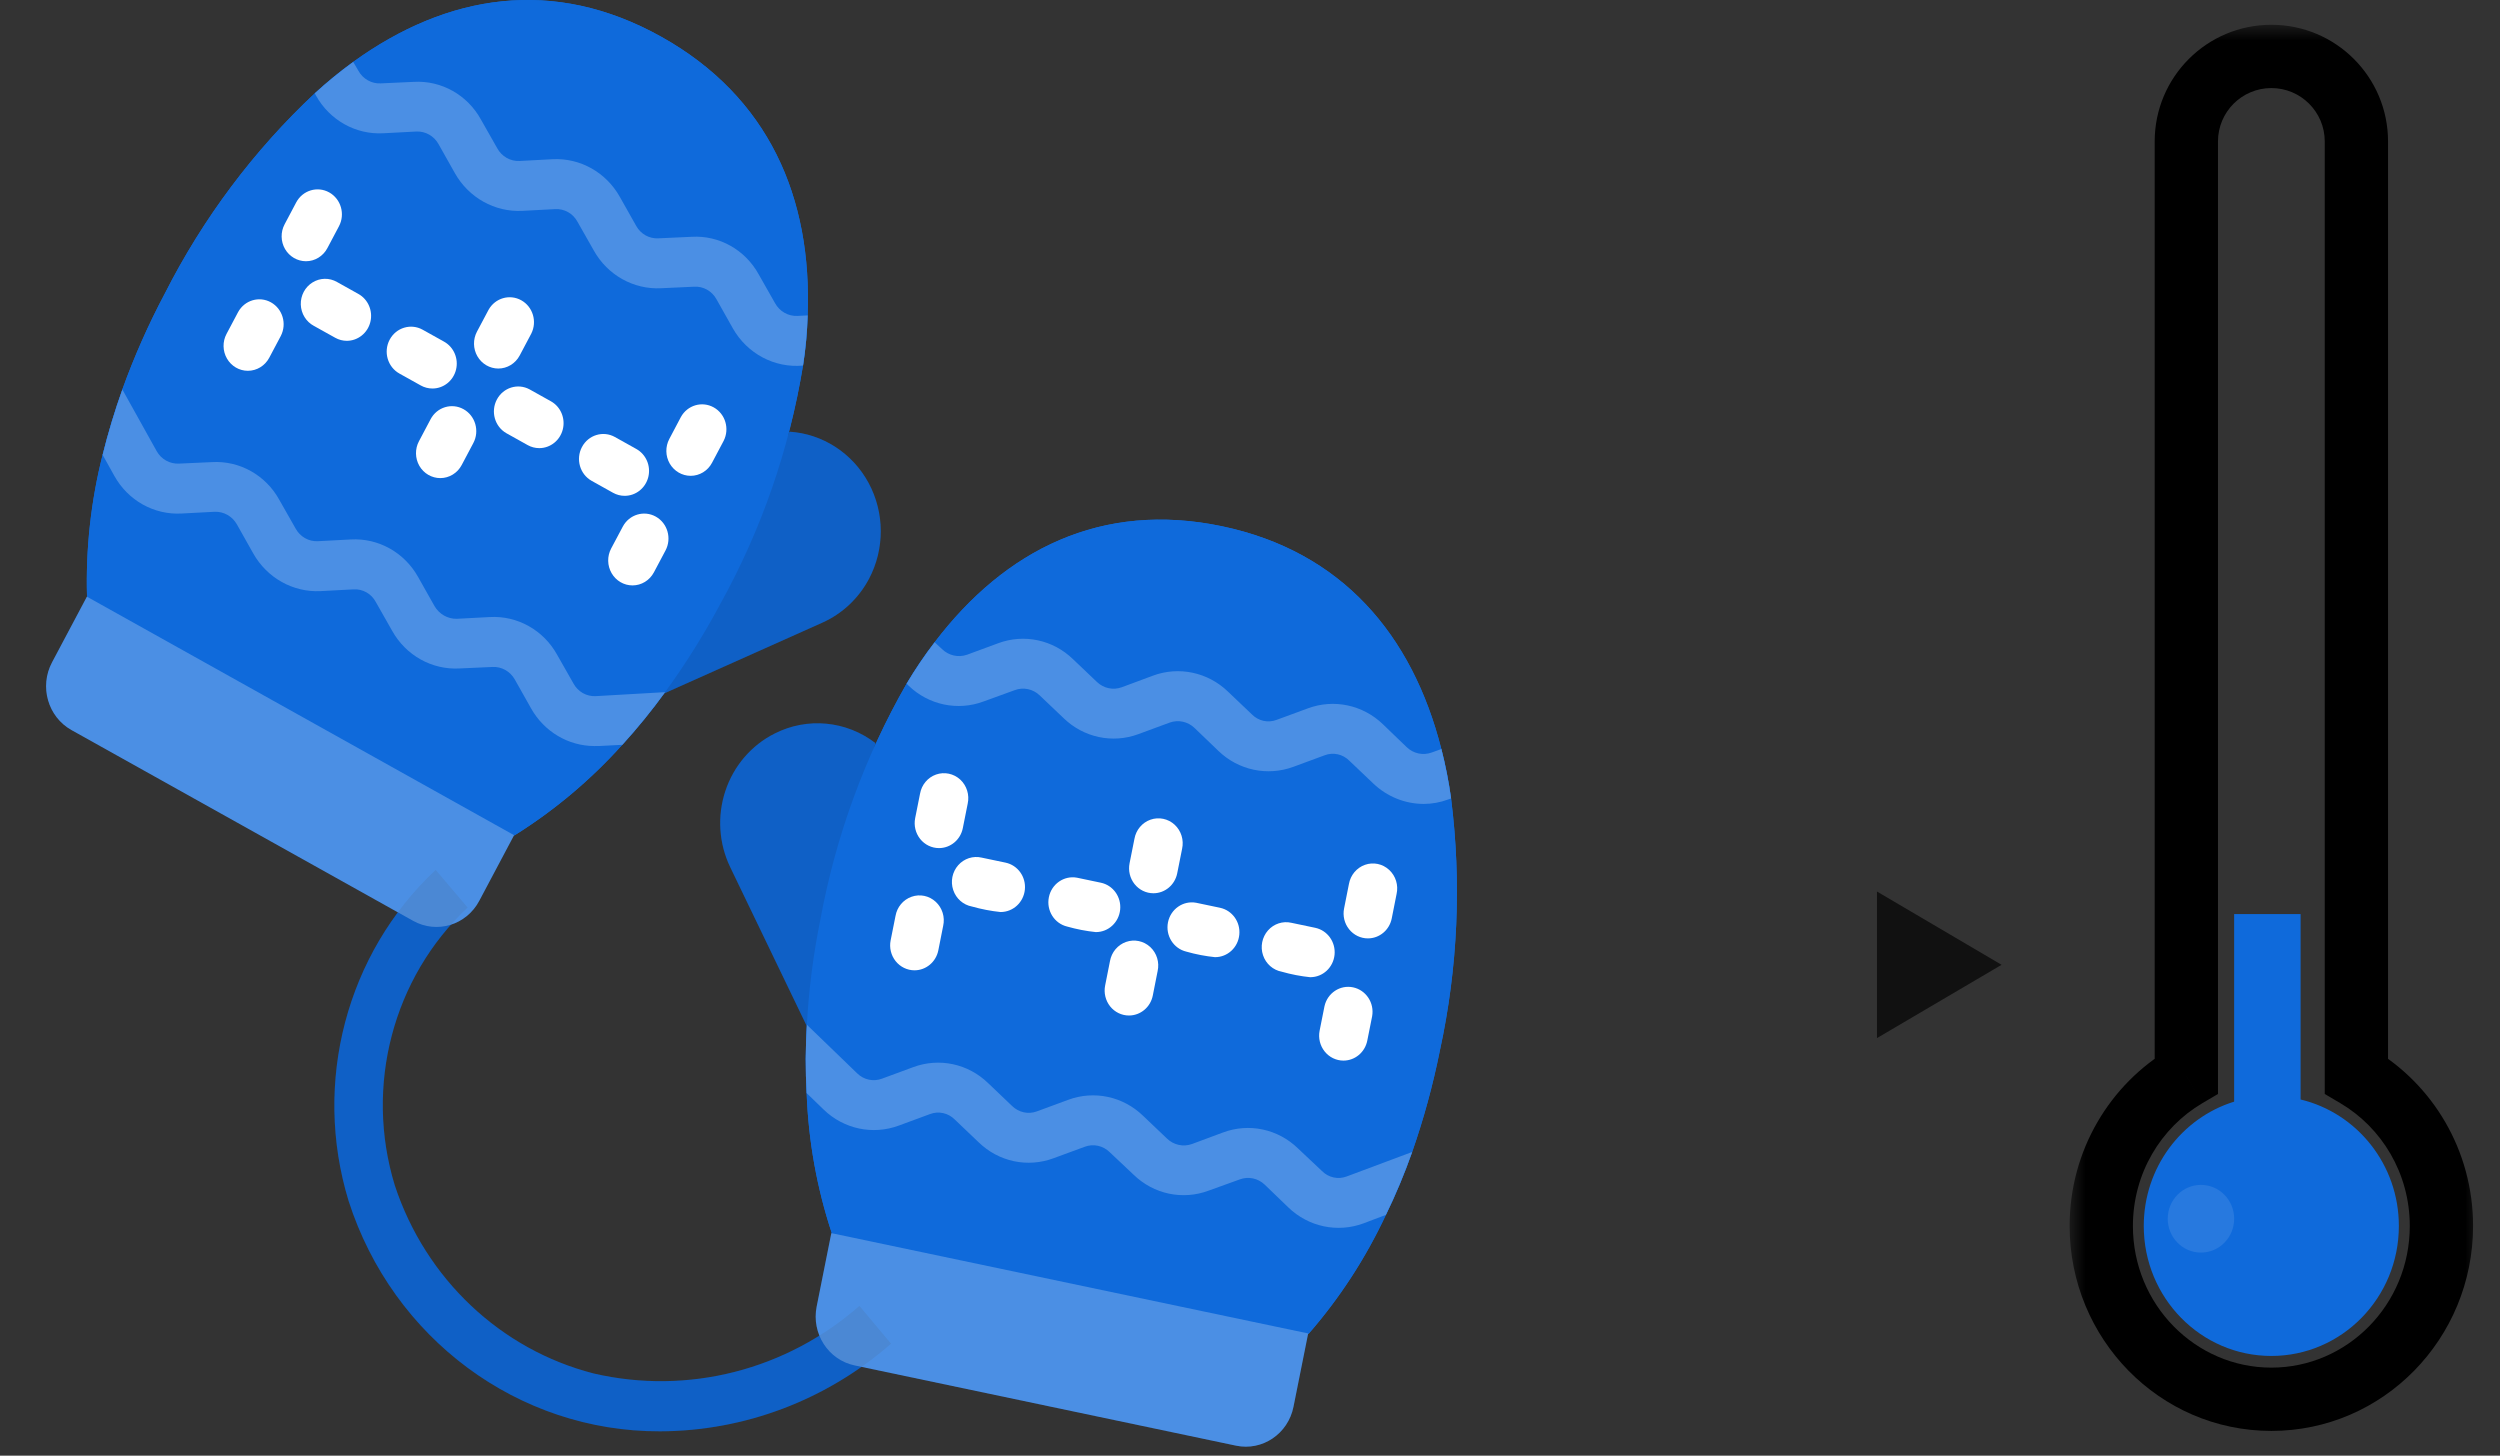 <svg width="79" height="46" viewBox="0 0 79 46" fill="none" xmlns="http://www.w3.org/2000/svg">
<rect x="0" y="0" width="79" height="46" fill="#333333" stroke="none"/>
<g clip-path="url(#clip0_1106:40069)">
<path d="M24.948 13.641C25.996 13.708 26.939 14.319 27.448 15.261C27.956 16.203 27.961 17.346 27.46 18.293C27.134 18.907 26.618 19.392 25.994 19.673L21.002 21.906H20.992L24.948 13.641Z" fill="#0F6ADB"/>
<path d="M25.492 32.417L25.486 32.407L23.074 27.401C22.714 26.651 22.659 25.785 22.922 24.993C23.185 24.201 23.744 23.549 24.476 23.181C25.509 22.656 26.742 22.773 27.665 23.482L25.492 32.417Z" fill="#0F6ADB"/>
<path d="M20.854 45.23C16.382 45.242 12.41 42.301 11.014 37.944C9.874 34.206 10.948 30.13 13.767 27.488L14.776 28.678C12.412 30.9 11.515 34.325 12.477 37.462C13.451 40.412 15.822 42.651 18.769 43.404C21.738 44.089 24.847 43.296 27.158 41.266L28.157 42.461C26.119 44.242 23.531 45.223 20.854 45.23Z" fill="#0F6ADB"/>
<path d="M25.521 9.967C25.506 10.498 25.457 11.027 25.375 11.552C24.942 14.196 24.06 16.742 22.768 19.073C22.249 20.047 21.663 20.983 21.016 21.872C20.595 22.452 20.144 23.008 19.663 23.536C18.663 24.648 17.517 25.611 16.257 26.398L8.377 23.654L2.75 18.86C2.706 17.349 2.872 15.838 3.242 14.374C3.416 13.675 3.623 12.986 3.865 12.309C4.241 11.265 4.691 10.25 5.21 9.273C6.415 6.897 8.018 4.757 9.946 2.95C10.332 2.596 10.738 2.264 11.16 1.957C14.128 -0.188 17.487 -0.74 20.893 1.16C24.298 3.06 25.667 6.254 25.521 9.967Z" fill="#0F6ADB"/>
<path d="M2.746 18.855L16.245 26.392L15.143 28.469C14.737 29.233 13.804 29.516 13.058 29.1L2.259 23.07C1.513 22.653 1.238 21.696 1.644 20.931L2.746 18.855Z" fill="#0F6ADB"/>
<path d="M15.746 11.646C15.475 11.645 15.224 11.498 15.086 11.259C14.948 11.021 14.943 10.724 15.072 10.48L15.44 9.787C15.648 9.417 16.107 9.285 16.473 9.489C16.839 9.694 16.98 10.16 16.789 10.541L16.422 11.234C16.287 11.488 16.028 11.646 15.746 11.646Z" fill="#0F6ADB"/>
<path d="M13.914 15.108C13.643 15.108 13.392 14.962 13.253 14.723C13.115 14.484 13.109 14.187 13.239 13.943L13.607 13.247C13.809 12.864 14.276 12.723 14.649 12.931C15.022 13.139 15.16 13.618 14.957 14.001L14.59 14.694C14.456 14.949 14.196 15.108 13.914 15.108Z" fill="#0F6ADB"/>
<path d="M13.664 12.277C13.536 12.277 13.409 12.244 13.297 12.181L12.621 11.804C12.248 11.596 12.11 11.117 12.313 10.735C12.516 10.352 12.983 10.211 13.356 10.419L14.032 10.796C14.341 10.968 14.497 11.334 14.41 11.684C14.323 12.033 14.016 12.278 13.664 12.277Z" fill="#0F6ADB"/>
<path d="M17.041 14.161C16.913 14.161 16.786 14.128 16.674 14.065L15.999 13.688C15.633 13.477 15.5 13.004 15.701 12.625C15.902 12.246 16.361 12.103 16.733 12.303L17.408 12.68C17.717 12.852 17.872 13.217 17.785 13.567C17.698 13.916 17.392 14.161 17.041 14.161Z" fill="#0F6ADB"/>
<path d="M9.668 8.255C9.397 8.254 9.146 8.108 9.007 7.869C8.869 7.63 8.863 7.334 8.993 7.089L9.36 6.396C9.563 6.014 10.03 5.872 10.403 6.08C10.776 6.289 10.914 6.767 10.711 7.15L10.344 7.843C10.209 8.097 9.95 8.255 9.668 8.255Z" fill="#0F6ADB"/>
<path d="M7.832 11.717C7.561 11.717 7.31 11.57 7.172 11.331C7.034 11.092 7.028 10.796 7.158 10.552L7.525 9.86C7.731 9.485 8.193 9.348 8.562 9.554C8.931 9.76 9.07 10.231 8.875 10.613L8.508 11.305C8.373 11.559 8.114 11.717 7.832 11.717Z" fill="#0F6ADB"/>
<path d="M10.961 10.77C10.833 10.77 10.707 10.737 10.594 10.674L9.917 10.297C9.671 10.165 9.514 9.908 9.505 9.623C9.497 9.339 9.638 9.072 9.876 8.925C10.113 8.777 10.409 8.772 10.651 8.912L11.326 9.289C11.634 9.461 11.79 9.826 11.703 10.176C11.616 10.525 11.31 10.769 10.959 10.77H10.961Z" fill="#0F6ADB"/>
<path d="M21.824 15.036C21.553 15.035 21.303 14.889 21.164 14.65C21.026 14.411 21.021 14.115 21.15 13.871L21.516 13.178C21.723 12.803 22.184 12.667 22.553 12.873C22.922 13.078 23.062 13.55 22.867 13.931L22.5 14.624C22.366 14.878 22.106 15.036 21.824 15.036Z" fill="#0F6ADB"/>
<path d="M19.987 18.499C19.716 18.499 19.465 18.352 19.327 18.113C19.188 17.874 19.183 17.578 19.312 17.333L19.68 16.641C19.883 16.259 20.35 16.117 20.723 16.325C21.096 16.534 21.233 17.012 21.03 17.395L20.663 18.087C20.528 18.341 20.269 18.499 19.987 18.499Z" fill="#0F6ADB"/>
<path d="M19.739 15.668C19.611 15.668 19.485 15.635 19.372 15.572L18.697 15.195C18.324 14.987 18.187 14.508 18.39 14.126C18.593 13.743 19.059 13.602 19.432 13.81L20.107 14.187C20.417 14.359 20.573 14.725 20.486 15.075C20.399 15.424 20.091 15.669 19.739 15.668Z" fill="#0F6ADB"/>
<path d="M25.522 9.967C25.507 10.498 25.458 11.027 25.376 11.552C24.474 11.636 23.607 11.174 23.154 10.369L22.64 9.455C22.497 9.195 22.222 9.041 21.932 9.06L20.894 9.108C20.022 9.154 19.199 8.694 18.765 7.917L18.25 7.01C18.11 6.747 17.834 6.591 17.543 6.608L16.505 6.663C15.634 6.707 14.812 6.247 14.375 5.473L13.86 4.558C13.718 4.298 13.444 4.142 13.153 4.156L12.115 4.211C11.243 4.26 10.418 3.799 9.986 3.021L9.947 2.95C10.334 2.596 10.739 2.264 11.162 1.957L11.323 2.232C11.465 2.494 11.739 2.65 12.031 2.635L13.076 2.587C13.947 2.537 14.77 2.999 15.198 3.778L15.713 4.685C15.854 4.946 16.129 5.102 16.42 5.087L17.466 5.031C18.335 4.988 19.154 5.448 19.587 6.222L20.103 7.137C20.245 7.396 20.52 7.55 20.81 7.531L21.855 7.483C22.726 7.431 23.55 7.894 23.977 8.674L24.492 9.581C24.635 9.841 24.908 9.997 25.199 9.983L25.522 9.967Z" fill="#0F6ADB"/>
<path d="M21.018 21.872C20.597 22.452 20.146 23.008 19.665 23.536C18.774 23.582 18.954 23.575 18.781 23.575C17.955 23.572 17.194 23.118 16.782 22.385L16.267 21.47C16.122 21.213 15.849 21.06 15.56 21.076L14.522 21.123C13.649 21.172 12.825 20.711 12.392 19.933L11.877 19.026C11.738 18.762 11.462 18.605 11.17 18.624L10.132 18.679C9.261 18.723 8.439 18.263 8.003 17.489L7.488 16.574C7.344 16.315 7.071 16.16 6.78 16.172L5.743 16.227C4.87 16.277 4.045 15.816 3.613 15.037L3.244 14.374C3.418 13.675 3.625 12.986 3.867 12.309L4.951 14.256C5.095 14.514 5.369 14.666 5.658 14.65L6.696 14.603C7.569 14.551 8.395 15.013 8.825 15.793L9.34 16.7C9.482 16.962 9.756 17.118 10.048 17.102L11.085 17.047C11.958 16.998 12.782 17.459 13.215 18.238L13.73 19.152C13.878 19.407 14.148 19.561 14.437 19.554L15.475 19.499C16.348 19.449 17.173 19.91 17.605 20.69L18.12 21.596C18.261 21.858 18.535 22.014 18.827 21.998L21.018 21.872Z" fill="#0F6ADB"/>
<path d="M45.501 33.194C45.282 34.284 44.99 35.356 44.624 36.403C44.385 37.081 44.108 37.745 43.794 38.39C43.156 39.756 42.333 41.022 41.349 42.151L33.746 41.788L26.289 38.981C25.815 37.549 25.545 36.054 25.49 34.542C25.45 33.823 25.453 33.102 25.497 32.382C25.558 31.272 25.699 30.167 25.92 29.079C26.402 26.444 27.325 23.915 28.649 21.604C28.918 21.15 29.213 20.713 29.534 20.296C31.763 17.363 34.815 15.833 38.612 16.629C42.41 17.426 44.632 20.067 45.547 23.67C45.678 24.184 45.781 24.705 45.854 25.231C46.189 27.886 46.069 30.581 45.501 33.194Z" fill="#0F6ADB"/>
<path d="M36.448 28.227C36.217 28.227 35.998 28.121 35.852 27.937C35.706 27.754 35.648 27.513 35.694 27.281L35.848 26.508C35.897 26.227 36.092 25.994 36.355 25.902C36.619 25.809 36.912 25.87 37.119 26.061C37.327 26.253 37.416 26.545 37.354 26.824L37.2 27.596C37.127 27.963 36.813 28.227 36.448 28.227Z" fill="#0F6ADB"/>
<path d="M35.675 32.09C35.444 32.09 35.226 31.984 35.08 31.801C34.934 31.617 34.876 31.376 34.922 31.144L35.075 30.372C35.125 30.09 35.319 29.858 35.583 29.765C35.847 29.672 36.139 29.733 36.347 29.925C36.554 30.116 36.644 30.408 36.581 30.687L36.428 31.46C36.355 31.827 36.04 32.09 35.675 32.09Z" fill="#0F6ADB"/>
<path d="M38.398 30.247C38.091 30.215 37.787 30.157 37.49 30.072C37.083 29.976 36.825 29.565 36.908 29.146C36.992 28.727 37.386 28.452 37.797 28.527L38.55 28.685C38.938 28.766 39.202 29.134 39.162 29.537C39.123 29.94 38.792 30.247 38.397 30.246L38.398 30.247Z" fill="#0F6ADB"/>
<path d="M34.634 29.455C34.326 29.423 34.022 29.364 33.725 29.28C33.318 29.184 33.06 28.773 33.144 28.354C33.227 27.934 33.622 27.66 34.032 27.735L34.785 27.893C35.172 27.973 35.437 28.342 35.397 28.745C35.357 29.148 35.026 29.454 34.631 29.454L34.634 29.455Z" fill="#0F6ADB"/>
<path d="M43.227 29.653C42.996 29.654 42.777 29.547 42.631 29.364C42.484 29.181 42.426 28.939 42.473 28.707L42.626 27.935C42.676 27.653 42.87 27.421 43.134 27.328C43.398 27.235 43.69 27.296 43.897 27.488C44.105 27.679 44.195 27.971 44.132 28.25L43.979 29.022C43.906 29.389 43.592 29.653 43.227 29.653Z" fill="#0F6ADB"/>
<path d="M42.453 33.515C42.223 33.515 42.004 33.409 41.858 33.225C41.712 33.042 41.654 32.801 41.7 32.569L41.854 31.796C41.947 31.379 42.348 31.114 42.757 31.2C43.166 31.286 43.434 31.69 43.36 32.112L43.206 32.884C43.133 33.251 42.819 33.515 42.453 33.515Z" fill="#0F6ADB"/>
<path d="M41.411 30.881C41.104 30.849 40.8 30.791 40.503 30.706C40.229 30.655 40.002 30.456 39.912 30.186C39.821 29.915 39.881 29.615 40.068 29.402C40.254 29.19 40.539 29.097 40.811 29.161L41.563 29.319C41.949 29.401 42.211 29.769 42.172 30.17C42.132 30.572 41.803 30.878 41.41 30.879L41.411 30.881Z" fill="#0F6ADB"/>
<path d="M29.673 26.8C29.442 26.8 29.223 26.694 29.077 26.511C28.931 26.327 28.873 26.086 28.919 25.854L29.073 25.082C29.122 24.8 29.316 24.568 29.58 24.475C29.844 24.383 30.136 24.444 30.344 24.635C30.551 24.827 30.641 25.119 30.579 25.397L30.425 26.169C30.352 26.536 30.038 26.799 29.673 26.8Z" fill="#0F6ADB"/>
<path d="M28.899 30.662C28.668 30.662 28.449 30.556 28.302 30.372C28.156 30.189 28.098 29.948 28.144 29.716L28.298 28.944C28.347 28.662 28.542 28.43 28.806 28.337C29.07 28.244 29.362 28.305 29.569 28.497C29.777 28.689 29.867 28.98 29.804 29.259L29.651 30.031C29.578 30.398 29.263 30.661 28.899 30.662Z" fill="#0F6ADB"/>
<path d="M31.622 28.821C31.315 28.789 31.011 28.73 30.713 28.646C30.439 28.595 30.212 28.396 30.122 28.125C30.031 27.855 30.091 27.555 30.278 27.342C30.464 27.13 30.749 27.037 31.021 27.101L31.774 27.259C32.161 27.34 32.426 27.708 32.386 28.111C32.346 28.514 32.015 28.82 31.62 28.82L31.622 28.821Z" fill="#0F6ADB"/>
<path d="M45.855 25.231L45.763 25.263C45.514 25.356 45.251 25.404 44.986 25.404C44.396 25.402 43.828 25.171 43.395 24.758L42.642 24.041C42.436 23.831 42.13 23.763 41.858 23.867L40.874 24.23C40.052 24.535 39.133 24.34 38.498 23.725L37.752 23.008C37.541 22.802 37.235 22.735 36.961 22.834L35.977 23.197C35.158 23.503 34.241 23.307 33.609 22.692L32.855 21.975C32.643 21.77 32.337 21.706 32.064 21.809L31.087 22.164C30.268 22.473 29.348 22.281 28.712 21.667L28.65 21.604C28.919 21.15 29.214 20.713 29.535 20.296L29.765 20.508C29.975 20.716 30.281 20.786 30.557 20.69L31.541 20.327C32.36 20.021 33.276 20.217 33.909 20.832L34.662 21.549C34.874 21.754 35.181 21.818 35.454 21.715L36.43 21.352C37.251 21.046 38.17 21.242 38.806 21.857L39.559 22.574C39.765 22.784 40.071 22.852 40.343 22.747L41.327 22.385C42.148 22.079 43.067 22.274 43.703 22.889L44.448 23.607C44.66 23.813 44.965 23.88 45.24 23.78L45.548 23.67C45.679 24.184 45.782 24.705 45.855 25.231Z" fill="#0F6ADB"/>
<path d="M44.624 36.403C44.385 37.081 44.108 37.745 43.794 38.39L43.087 38.658C42.266 38.963 41.347 38.768 40.711 38.154L39.966 37.436C39.754 37.232 39.447 37.167 39.174 37.27L38.19 37.625C37.371 37.931 36.454 37.736 35.822 37.121L35.069 36.411C34.859 36.202 34.551 36.134 34.277 36.238L33.293 36.6C32.474 36.906 31.557 36.711 30.925 36.096L30.172 35.378C29.965 35.169 29.66 35.101 29.387 35.205L28.403 35.568C27.582 35.873 26.663 35.678 26.028 35.063L25.49 34.542C25.45 33.823 25.453 33.102 25.497 32.382L27.089 33.92C27.298 34.124 27.602 34.188 27.873 34.085L28.857 33.722C29.676 33.417 30.593 33.612 31.225 34.227L31.978 34.945C32.188 35.154 32.495 35.222 32.77 35.118L33.754 34.755C34.573 34.45 35.489 34.646 36.122 35.26L36.875 35.977C37.086 36.183 37.392 36.25 37.667 36.151L38.643 35.788C39.464 35.479 40.385 35.674 41.019 36.293L41.772 37.002C41.978 37.212 42.284 37.28 42.556 37.176L44.624 36.403Z" fill="#0F6ADB"/>
<path d="M39.059 45.683L27.005 43.147C26.172 42.972 25.636 42.139 25.807 41.285L26.27 38.967L41.338 42.137L40.874 44.455C40.704 45.308 39.891 45.858 39.059 45.683Z" fill="#0F6ADB"/>
<path d="M24.948 13.641C25.996 13.708 26.939 14.319 27.448 15.261C27.956 16.203 27.961 17.346 27.46 18.293C27.134 18.907 26.618 19.392 25.994 19.673L21.002 21.906H20.992L24.948 13.641Z" fill="#110000" fill-opacity="0.1"/>
<path d="M25.492 32.417L25.486 32.407L23.074 27.401C22.714 26.651 22.659 25.785 22.922 24.993C23.185 24.201 23.744 23.549 24.476 23.181C25.509 22.656 26.742 22.773 27.665 23.482L25.492 32.417Z" fill="#110000" fill-opacity="0.1"/>
<path d="M20.854 45.23C16.382 45.242 12.41 42.301 11.014 37.944C9.874 34.206 10.948 30.13 13.767 27.488L14.776 28.678C12.412 30.9 11.515 34.325 12.477 37.462C13.451 40.412 15.822 42.651 18.769 43.404C21.738 44.089 24.847 43.296 27.158 41.266L28.157 42.461C26.119 44.242 23.531 45.223 20.854 45.23Z" fill="#110000" fill-opacity="0.1"/>
<path d="M25.521 9.967C25.506 10.498 25.457 11.027 25.375 11.552C24.942 14.196 24.06 16.742 22.768 19.073C22.249 20.047 21.663 20.983 21.016 21.872C20.595 22.452 20.144 23.008 19.663 23.536C18.663 24.648 17.517 25.611 16.257 26.398L8.377 23.654L2.75 18.86C2.706 17.349 2.872 15.838 3.242 14.374C3.416 13.675 3.623 12.986 3.865 12.309C4.241 11.265 4.691 10.25 5.21 9.273C6.415 6.897 8.018 4.757 9.946 2.95C10.332 2.596 10.738 2.264 11.16 1.957C14.128 -0.188 17.487 -0.74 20.893 1.16C24.298 3.06 25.667 6.254 25.521 9.967Z" fill="#0F6ADB"/>
<path d="M2.746 18.855L16.245 26.392L15.143 28.469C14.737 29.233 13.804 29.516 13.058 29.1L2.259 23.07C1.513 22.653 1.238 21.696 1.644 20.931L2.746 18.855Z" fill="white" fill-opacity="0.25"/>
<path d="M15.746 11.646C15.475 11.645 15.224 11.498 15.086 11.259C14.948 11.021 14.943 10.724 15.072 10.48L15.44 9.787C15.648 9.417 16.107 9.285 16.473 9.489C16.839 9.694 16.98 10.16 16.789 10.541L16.422 11.234C16.287 11.488 16.028 11.646 15.746 11.646Z" fill="white"/>
<path d="M13.914 15.108C13.643 15.108 13.392 14.962 13.253 14.723C13.115 14.484 13.109 14.187 13.239 13.943L13.607 13.247C13.809 12.864 14.276 12.723 14.649 12.931C15.022 13.139 15.16 13.618 14.957 14.001L14.59 14.694C14.456 14.949 14.196 15.108 13.914 15.108Z" fill="white"/>
<path d="M13.664 12.277C13.536 12.277 13.409 12.244 13.297 12.181L12.621 11.804C12.248 11.596 12.11 11.117 12.313 10.735C12.516 10.352 12.983 10.211 13.356 10.419L14.032 10.796C14.341 10.968 14.497 11.334 14.41 11.684C14.323 12.033 14.016 12.278 13.664 12.277Z" fill="white"/>
<path d="M17.041 14.161C16.913 14.161 16.786 14.128 16.674 14.065L15.999 13.688C15.633 13.477 15.5 13.004 15.701 12.625C15.902 12.246 16.361 12.103 16.733 12.303L17.408 12.68C17.717 12.852 17.872 13.217 17.785 13.567C17.698 13.916 17.392 14.161 17.041 14.161Z" fill="white"/>
<path d="M9.668 8.255C9.397 8.254 9.146 8.108 9.007 7.869C8.869 7.63 8.863 7.334 8.993 7.089L9.36 6.396C9.563 6.014 10.03 5.872 10.403 6.08C10.776 6.289 10.914 6.767 10.711 7.15L10.344 7.843C10.209 8.097 9.95 8.255 9.668 8.255Z" fill="white"/>
<path d="M7.832 11.717C7.561 11.717 7.31 11.57 7.172 11.331C7.034 11.092 7.028 10.796 7.158 10.552L7.525 9.86C7.731 9.485 8.193 9.348 8.562 9.554C8.931 9.76 9.07 10.231 8.875 10.613L8.508 11.305C8.373 11.559 8.114 11.717 7.832 11.717Z" fill="white"/>
<path d="M10.961 10.77C10.833 10.77 10.707 10.737 10.594 10.674L9.917 10.297C9.671 10.165 9.514 9.908 9.505 9.623C9.497 9.339 9.638 9.072 9.876 8.925C10.113 8.777 10.409 8.772 10.651 8.912L11.326 9.289C11.634 9.461 11.79 9.826 11.703 10.176C11.616 10.525 11.31 10.769 10.959 10.77H10.961Z" fill="white"/>
<path d="M21.824 15.036C21.553 15.035 21.303 14.889 21.164 14.65C21.026 14.411 21.021 14.115 21.15 13.871L21.516 13.178C21.723 12.803 22.184 12.667 22.553 12.873C22.922 13.078 23.062 13.55 22.867 13.931L22.5 14.624C22.366 14.878 22.106 15.036 21.824 15.036Z" fill="white"/>
<path d="M19.987 18.499C19.716 18.499 19.465 18.352 19.327 18.113C19.188 17.874 19.183 17.578 19.312 17.333L19.68 16.641C19.883 16.259 20.35 16.117 20.723 16.325C21.096 16.534 21.233 17.012 21.03 17.395L20.663 18.087C20.528 18.341 20.269 18.499 19.987 18.499Z" fill="white"/>
<path d="M19.739 15.668C19.611 15.668 19.485 15.635 19.372 15.572L18.697 15.195C18.324 14.987 18.187 14.508 18.39 14.126C18.593 13.743 19.059 13.602 19.432 13.81L20.107 14.187C20.417 14.359 20.573 14.725 20.486 15.075C20.399 15.424 20.091 15.669 19.739 15.668Z" fill="white"/>
<path d="M25.522 9.967C25.507 10.498 25.458 11.027 25.376 11.552C24.474 11.636 23.607 11.174 23.154 10.369L22.64 9.455C22.497 9.195 22.222 9.041 21.932 9.06L20.894 9.108C20.022 9.154 19.199 8.694 18.765 7.917L18.25 7.01C18.11 6.747 17.834 6.591 17.543 6.608L16.505 6.663C15.634 6.707 14.812 6.247 14.375 5.473L13.86 4.558C13.718 4.298 13.444 4.142 13.153 4.156L12.115 4.211C11.243 4.26 10.418 3.799 9.986 3.021L9.947 2.95C10.334 2.596 10.739 2.264 11.162 1.957L11.323 2.232C11.465 2.494 11.739 2.65 12.031 2.635L13.076 2.587C13.947 2.537 14.77 2.999 15.198 3.778L15.713 4.685C15.854 4.946 16.129 5.102 16.42 5.087L17.466 5.031C18.335 4.988 19.154 5.448 19.587 6.222L20.103 7.137C20.245 7.396 20.52 7.55 20.81 7.531L21.855 7.483C22.726 7.431 23.55 7.894 23.977 8.674L24.492 9.581C24.635 9.841 24.908 9.997 25.199 9.983L25.522 9.967Z" fill="white" fill-opacity="0.25"/>
<path d="M21.018 21.872C20.597 22.452 20.146 23.008 19.665 23.536C18.774 23.582 18.954 23.575 18.781 23.575C17.955 23.572 17.194 23.118 16.782 22.385L16.267 21.47C16.122 21.213 15.849 21.06 15.56 21.076L14.522 21.123C13.649 21.172 12.825 20.711 12.392 19.933L11.877 19.026C11.738 18.762 11.462 18.605 11.17 18.624L10.132 18.679C9.261 18.723 8.439 18.263 8.003 17.489L7.488 16.574C7.344 16.315 7.071 16.16 6.78 16.172L5.743 16.227C4.87 16.277 4.045 15.816 3.613 15.037L3.244 14.374C3.418 13.675 3.625 12.986 3.867 12.309L4.951 14.256C5.095 14.514 5.369 14.666 5.658 14.65L6.696 14.603C7.569 14.551 8.395 15.013 8.825 15.793L9.34 16.7C9.482 16.962 9.756 17.118 10.048 17.102L11.085 17.047C11.958 16.998 12.782 17.459 13.215 18.238L13.73 19.152C13.878 19.407 14.148 19.561 14.437 19.554L15.475 19.499C16.348 19.449 17.173 19.91 17.605 20.69L18.12 21.596C18.261 21.858 18.535 22.014 18.827 21.998L21.018 21.872Z" fill="white" fill-opacity="0.25"/>
<path d="M45.501 33.194C45.282 34.284 44.99 35.356 44.624 36.403C44.385 37.081 44.108 37.745 43.794 38.39C43.156 39.756 42.333 41.022 41.349 42.151L33.746 41.788L26.289 38.981C25.815 37.549 25.545 36.054 25.49 34.542C25.45 33.823 25.453 33.102 25.497 32.382C25.558 31.272 25.699 30.167 25.92 29.079C26.402 26.444 27.325 23.915 28.649 21.604C28.918 21.15 29.213 20.713 29.534 20.296C31.763 17.363 34.815 15.833 38.612 16.629C42.41 17.426 44.632 20.067 45.547 23.67C45.678 24.184 45.781 24.705 45.854 25.231C46.189 27.886 46.069 30.581 45.501 33.194Z" fill="#0F6ADB"/>
<path d="M36.448 28.227C36.217 28.227 35.998 28.121 35.852 27.937C35.706 27.754 35.648 27.513 35.694 27.281L35.848 26.508C35.897 26.227 36.092 25.994 36.355 25.902C36.619 25.809 36.912 25.87 37.119 26.061C37.327 26.253 37.416 26.545 37.354 26.824L37.2 27.596C37.127 27.963 36.813 28.227 36.448 28.227Z" fill="white"/>
<path d="M35.675 32.09C35.444 32.09 35.226 31.984 35.08 31.801C34.934 31.617 34.876 31.376 34.922 31.144L35.075 30.372C35.125 30.09 35.319 29.858 35.583 29.765C35.847 29.672 36.139 29.733 36.347 29.925C36.554 30.116 36.644 30.408 36.581 30.687L36.428 31.46C36.355 31.827 36.04 32.09 35.675 32.09Z" fill="white"/>
<path d="M38.398 30.247C38.091 30.215 37.787 30.157 37.49 30.072C37.083 29.976 36.825 29.565 36.908 29.146C36.992 28.727 37.386 28.452 37.797 28.527L38.55 28.685C38.938 28.766 39.202 29.134 39.162 29.537C39.123 29.94 38.792 30.247 38.397 30.246L38.398 30.247Z" fill="white"/>
<path d="M34.634 29.455C34.326 29.423 34.022 29.364 33.725 29.28C33.318 29.184 33.06 28.773 33.144 28.354C33.227 27.934 33.622 27.66 34.032 27.735L34.785 27.893C35.172 27.973 35.437 28.342 35.397 28.745C35.357 29.148 35.026 29.454 34.631 29.454L34.634 29.455Z" fill="white"/>
<path d="M43.227 29.653C42.996 29.654 42.777 29.547 42.631 29.364C42.484 29.181 42.426 28.939 42.473 28.707L42.626 27.935C42.676 27.653 42.87 27.421 43.134 27.328C43.398 27.235 43.69 27.296 43.897 27.488C44.105 27.679 44.195 27.971 44.132 28.25L43.979 29.022C43.906 29.389 43.592 29.653 43.227 29.653Z" fill="white"/>
<path d="M42.453 33.515C42.223 33.515 42.004 33.409 41.858 33.225C41.712 33.042 41.654 32.801 41.7 32.569L41.854 31.796C41.947 31.379 42.348 31.114 42.757 31.2C43.166 31.286 43.434 31.69 43.36 32.112L43.206 32.884C43.133 33.251 42.819 33.515 42.453 33.515Z" fill="white"/>
<path d="M41.411 30.881C41.104 30.849 40.8 30.791 40.503 30.706C40.229 30.655 40.002 30.456 39.912 30.186C39.821 29.915 39.881 29.615 40.068 29.402C40.254 29.19 40.539 29.097 40.811 29.161L41.563 29.319C41.949 29.401 42.211 29.769 42.172 30.17C42.132 30.572 41.803 30.878 41.41 30.879L41.411 30.881Z" fill="white"/>
<path d="M29.673 26.8C29.442 26.8 29.223 26.694 29.077 26.511C28.931 26.327 28.873 26.086 28.919 25.854L29.073 25.082C29.122 24.8 29.316 24.568 29.58 24.475C29.844 24.383 30.136 24.444 30.344 24.635C30.551 24.827 30.641 25.119 30.579 25.397L30.425 26.169C30.352 26.536 30.038 26.799 29.673 26.8Z" fill="white"/>
<path d="M28.899 30.662C28.668 30.662 28.449 30.556 28.302 30.372C28.156 30.189 28.098 29.948 28.144 29.716L28.298 28.944C28.347 28.662 28.542 28.43 28.806 28.337C29.07 28.244 29.362 28.305 29.569 28.497C29.777 28.689 29.867 28.98 29.804 29.259L29.651 30.031C29.578 30.398 29.263 30.661 28.899 30.662Z" fill="white"/>
<path d="M31.622 28.821C31.315 28.789 31.011 28.73 30.713 28.646C30.439 28.595 30.212 28.396 30.122 28.125C30.031 27.855 30.091 27.555 30.278 27.342C30.464 27.13 30.749 27.037 31.021 27.101L31.774 27.259C32.161 27.34 32.426 27.708 32.386 28.111C32.346 28.514 32.015 28.82 31.62 28.82L31.622 28.821Z" fill="white"/>
<path d="M45.855 25.231L45.763 25.263C45.514 25.356 45.251 25.404 44.986 25.404C44.396 25.402 43.828 25.171 43.395 24.758L42.642 24.041C42.436 23.831 42.13 23.763 41.858 23.867L40.874 24.23C40.052 24.535 39.133 24.34 38.498 23.725L37.752 23.008C37.541 22.802 37.235 22.735 36.961 22.834L35.977 23.197C35.158 23.503 34.241 23.307 33.609 22.692L32.855 21.975C32.643 21.77 32.337 21.706 32.064 21.809L31.087 22.164C30.268 22.473 29.348 22.281 28.712 21.667L28.65 21.604C28.919 21.15 29.214 20.713 29.535 20.296L29.765 20.508C29.975 20.716 30.281 20.786 30.557 20.69L31.541 20.327C32.36 20.021 33.276 20.217 33.909 20.832L34.662 21.549C34.874 21.754 35.181 21.818 35.454 21.715L36.43 21.352C37.251 21.046 38.17 21.242 38.806 21.857L39.559 22.574C39.765 22.784 40.071 22.852 40.343 22.747L41.327 22.385C42.148 22.079 43.067 22.274 43.703 22.889L44.448 23.607C44.66 23.813 44.965 23.88 45.24 23.78L45.548 23.67C45.679 24.184 45.782 24.705 45.855 25.231Z" fill="white" fill-opacity="0.25"/>
<path d="M44.624 36.403C44.385 37.081 44.108 37.745 43.794 38.39L43.087 38.658C42.266 38.963 41.347 38.768 40.711 38.154L39.966 37.436C39.754 37.232 39.447 37.167 39.174 37.27L38.19 37.625C37.371 37.931 36.454 37.736 35.822 37.121L35.069 36.411C34.859 36.202 34.551 36.134 34.277 36.238L33.293 36.6C32.474 36.906 31.557 36.711 30.925 36.096L30.172 35.378C29.965 35.169 29.66 35.101 29.387 35.205L28.403 35.568C27.582 35.873 26.663 35.678 26.028 35.063L25.49 34.542C25.45 33.823 25.453 33.102 25.497 32.382L27.089 33.92C27.298 34.124 27.602 34.188 27.873 34.085L28.857 33.722C29.676 33.417 30.593 33.612 31.225 34.227L31.978 34.945C32.188 35.154 32.495 35.222 32.77 35.118L33.754 34.755C34.573 34.45 35.489 34.646 36.122 35.26L36.875 35.977C37.086 36.183 37.392 36.25 37.667 36.151L38.643 35.788C39.464 35.479 40.385 35.674 41.019 36.293L41.772 37.002C41.978 37.212 42.284 37.28 42.556 37.176L44.624 36.403Z" fill="white" fill-opacity="0.25"/>
<path d="M39.059 45.683L27.005 43.147C26.172 42.972 25.636 42.139 25.807 41.285L26.27 38.967L41.338 42.137L40.874 44.455C40.704 45.308 39.891 45.858 39.059 45.683Z" fill="white" fill-opacity="0.25"/>
</g>
<mask id="path-63-outside-1_1106:40069" maskUnits="userSpaceOnUse" x="65.4" y="0.783" width="13" height="45" fill="black">
<rect fill="white" x="65.4" y="0.783" width="13" height="45"/>
<path fill-rule="evenodd" clip-rule="evenodd" d="M71.775 1.783C70.29 1.783 69.088 2.986 69.088 4.47V33.998C67.481 34.945 66.4 36.715 66.4 38.741C66.4 41.765 68.806 44.217 71.775 44.217C74.743 44.217 77.149 41.765 77.149 38.741C77.149 36.715 76.068 34.945 74.462 33.998V4.47C74.462 2.986 73.259 1.783 71.775 1.783Z"/>
</mask>
<path d="M69.088 33.998L69.595 34.86L70.088 34.57V33.998H69.088ZM74.462 33.998H73.462V34.57L73.954 34.86L74.462 33.998ZM70.088 4.47C70.088 3.538 70.843 2.783 71.775 2.783V0.783C69.738 0.783 68.088 2.433 68.088 4.47H70.088ZM70.088 33.998V4.47H68.088V33.998H70.088ZM67.4 38.741C67.4 37.077 68.287 35.631 69.595 34.86L68.58 33.137C66.675 34.259 65.4 36.352 65.4 38.741H67.4ZM71.775 43.217C69.376 43.217 67.4 41.23 67.4 38.741H65.4C65.4 42.3 68.237 45.217 71.775 45.217V43.217ZM76.149 38.741C76.149 41.23 74.173 43.217 71.775 43.217V45.217C75.312 45.217 78.149 42.3 78.149 38.741H76.149ZM73.954 34.86C75.262 35.631 76.149 37.077 76.149 38.741H78.149C78.149 36.352 76.874 34.259 74.969 33.137L73.954 34.86ZM73.462 4.47V33.998H75.462V4.47H73.462ZM71.775 2.783C72.706 2.783 73.462 3.538 73.462 4.47H75.462C75.462 2.433 73.811 0.783 71.775 0.783V2.783Z" fill="black" mask="url(#path-63-outside-1_1106:40069)"/>
<path fill-rule="evenodd" clip-rule="evenodd" d="M72.699 28.884H70.599V34.812C68.946 35.324 67.743 36.889 67.743 38.741C67.743 41.009 69.548 42.848 71.774 42.848C74 42.848 75.804 41.009 75.804 38.741C75.804 36.798 74.479 35.17 72.699 34.744V28.884Z" fill="#0F6ADB"/>
<ellipse cx="69.55" cy="38.512" rx="1.05" ry="1.07" fill="white" fill-opacity="0.1"/>
<path d="M63.25 30.488L59.312 32.804L59.312 28.172L63.25 30.488Z" fill="#111111"/>
<defs>
<clipPath id="clip0_1106:40069">
<rect width="45.132" height="46" fill="white" transform="translate(0.909)"/>
</clipPath>
</defs>
</svg>
